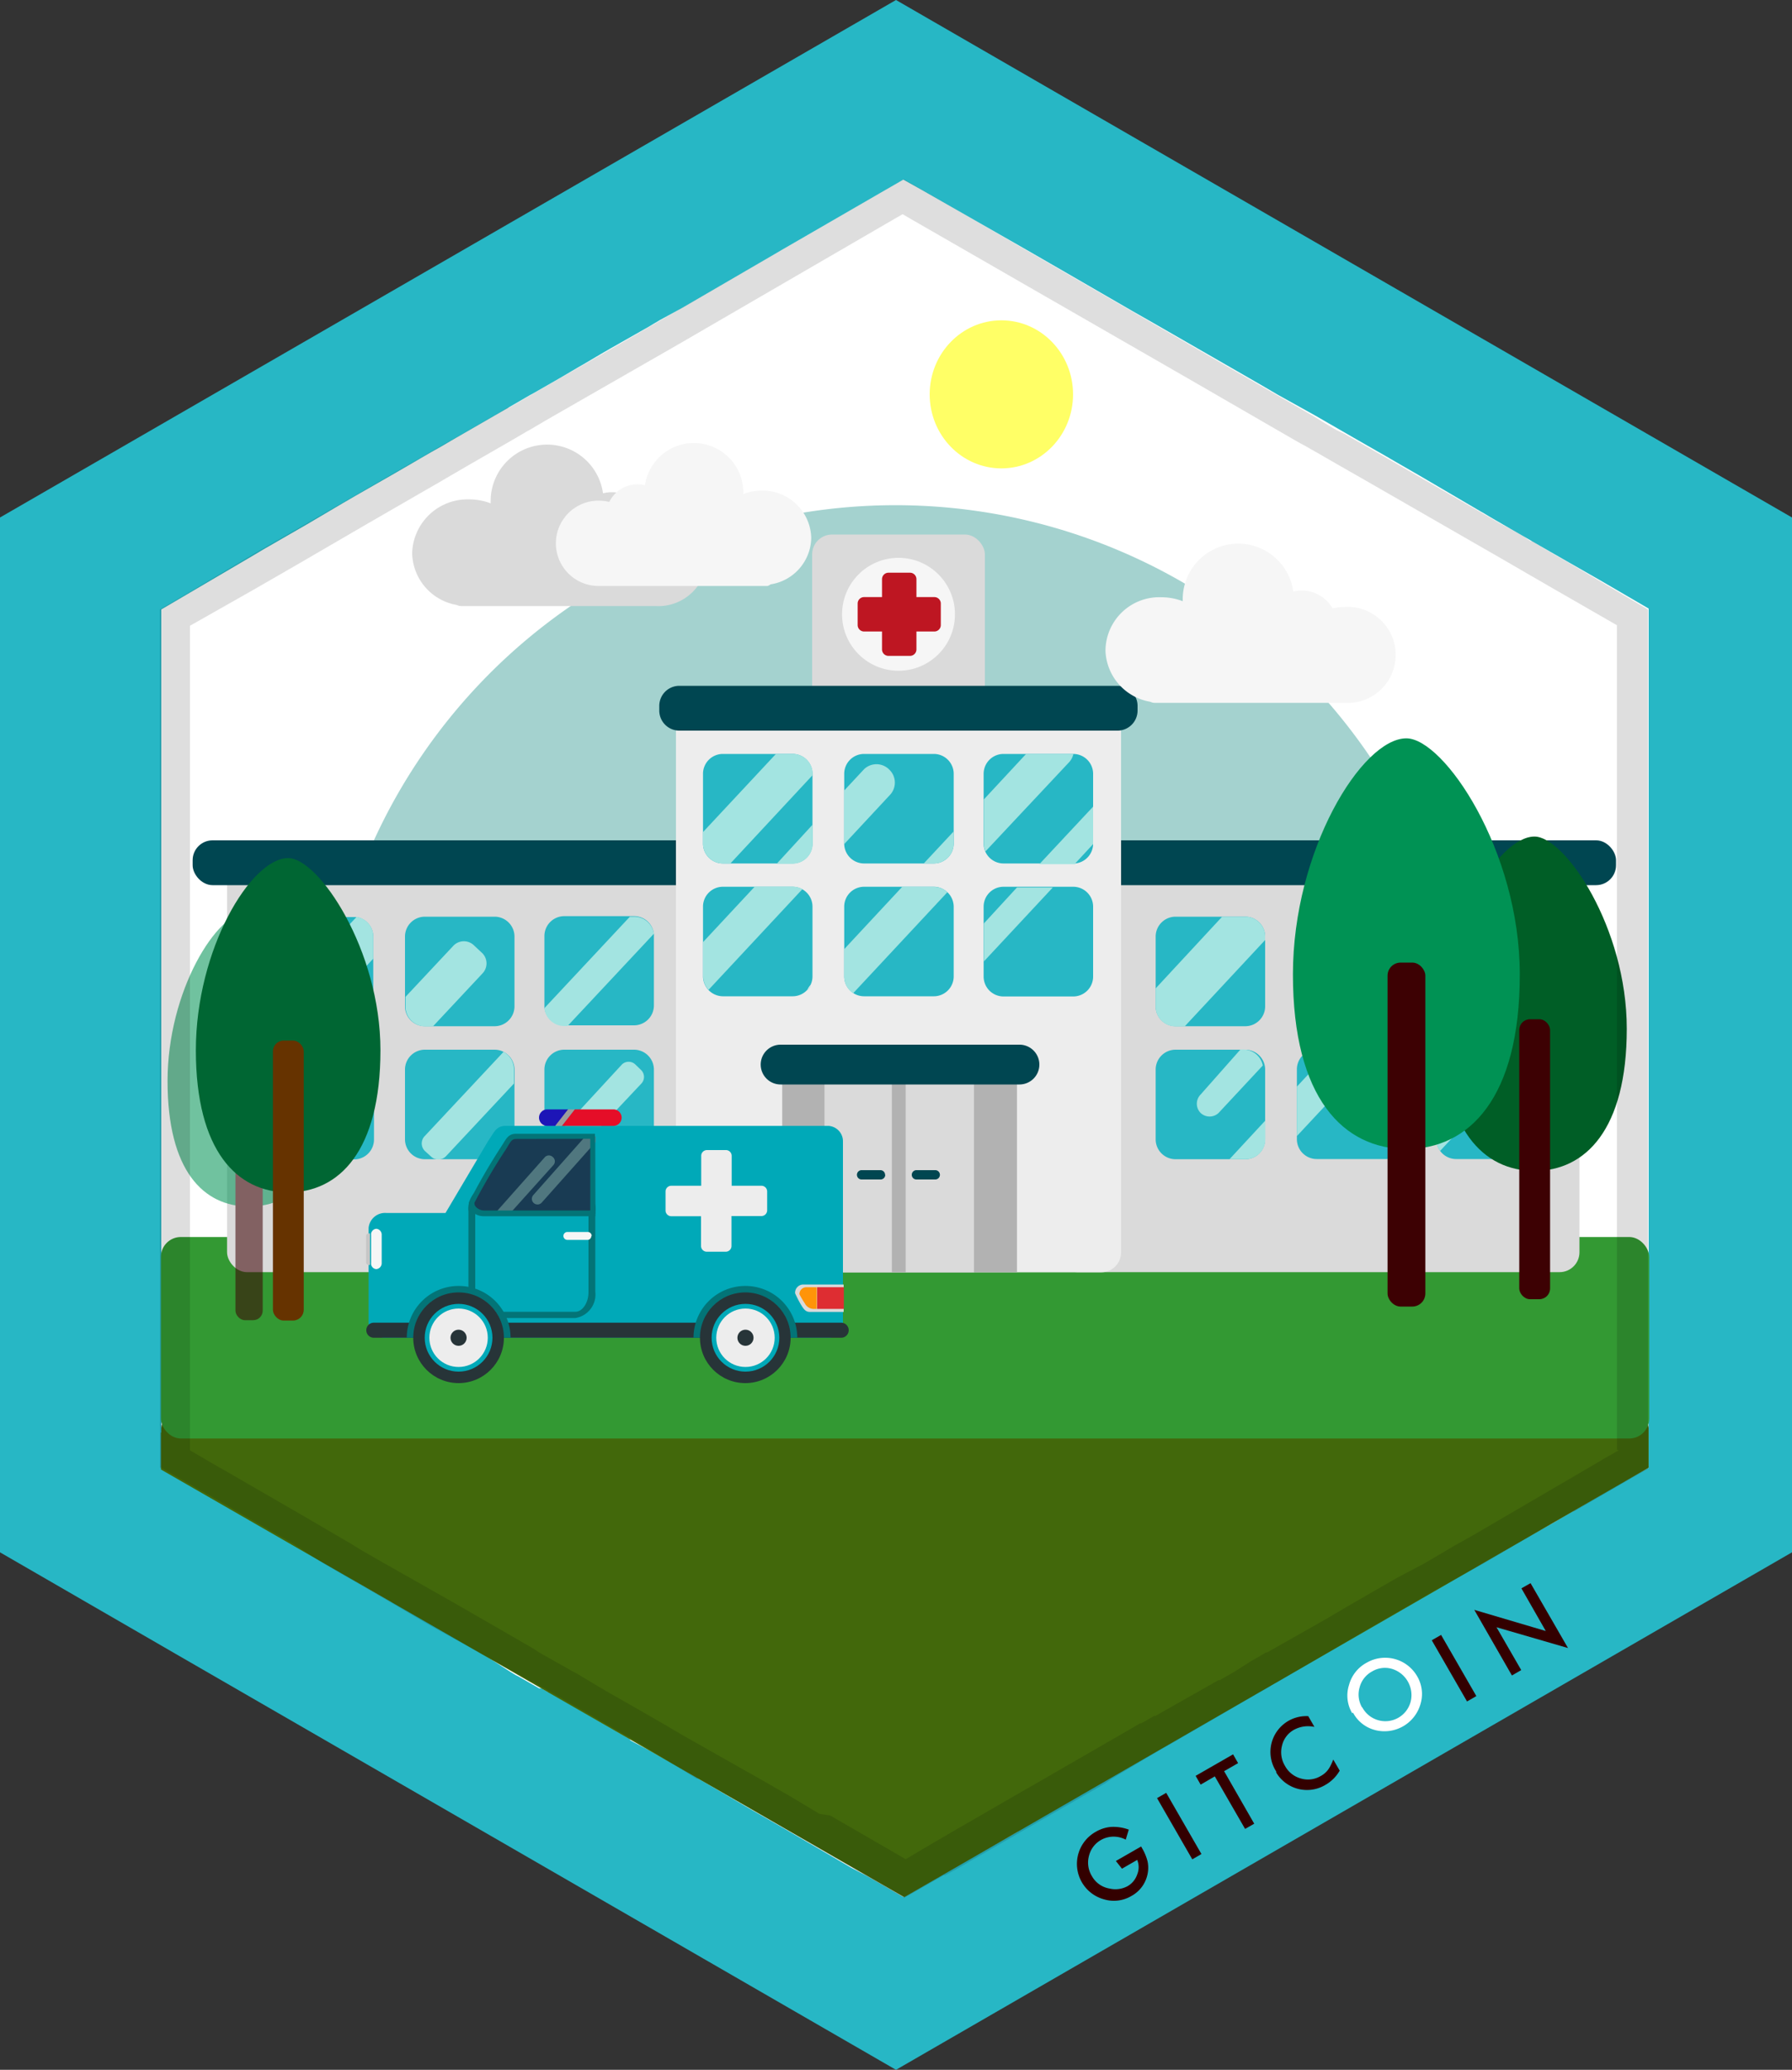 <svg id="Layer_1" data-name="Layer 1" xmlns="http://www.w3.org/2000/svg" viewBox="0 0 100 115.47"><rect x="0" y="0" width="100" height="115.47" fill="#333333" stroke="none"/><defs><style>.cls-1{fill:#27b7c5;}.cls-2,.cls-31{fill:#fff;}.cls-3{fill:#300;}.cls-4{fill:#319891;opacity:0.44;}.cls-33,.cls-4{isolation:isolate;}.cls-5{fill:#42680b;}.cls-6{fill:#393;}.cls-7{fill:#dadada;}.cls-8{fill:#004651;}.cls-9{fill:#ededed;}.cls-10{fill:#f6f6f6;}.cls-11{fill:#be1622;}.cls-12{fill:#b2b2b2;}.cls-13{fill:#a3e4e1;}.cls-14{fill:#005e26;}.cls-15{fill:#3d0103;}.cls-16{fill:#009254;}.cls-17{opacity:0.56;}.cls-18{fill:#063;}.cls-19{fill:#630;}.cls-20{fill:#00a9b8;}.cls-21{fill:#037477;}.cls-22{fill:#193b53;}.cls-23{fill:#50777f;}.cls-24{fill:#c6c6c6;}.cls-25{fill:#273438;}.cls-26{fill:#de2d32;}.cls-27{fill:#ff9409;}.cls-28{fill:#1d15b7;}.cls-29{fill:#e50e28;}.cls-30{fill:#9d9d9c;}.cls-31{opacity:0.69;}.cls-32{fill:#ff6;}.cls-33{opacity:0.13;}</style></defs><title>hosp</title><g id="Layer_63" data-name="Layer 63"><polygon class="cls-1" points="100 28.87 100 86.6 50 115.47 10 92.38 9.81 92.27 0 86.6 0 28.87 50 0 100 28.87"/></g><path class="cls-2" d="M92,33.95V81.88h0l-1,.56-.3.17-.12.06-.79.46L87,84.76l-.18.11-1.78,1-.14.08-1.34.78L83.1,87l-.13.07-.42.24-.22.12h-.09l-.1.06L79.41,89l-.74.42-.95.54h0l-1.11.64-.41.23h0l-1.39.8-.78.47-1.14.65h-.13l-.37.22h-.05l-.7.41-.16.08h0l-.91.52-.13.07-.14.08h0l-.29.16-.22.13h-.06l-.58.34-.18.11-.3.17-.23.13h0l-.42.24-.38.22h0l-.51.3L65,97.19l-.57.32h-.05l-3.16,1.83h0l-.36.21-.32.18-.45.26-.13.07-1.56,1.13-.88.51-.35.2h0l-.4.29-.36.21-2.13,1.19-.32.19h0l-.16.09-.45.26-1.69,1-.51.29h0l-.29.17-.43.25-.13-.07-1.15-.67-.77-.44h0l-.89-.47-.15-.09h0l-.55-.32-.15-.09-3-1.75h0l-2-1.15L37.4,98.3,36.85,98l-.62-.35-.84-.44-.2-.11L35.11,97h0l-2-1.16L32,95.19,31.67,95l-.35-.2-.21-.12-.23-.14-.22-.14h-.08l-.35-.21h-.14l-1.17-.67h0l-.14-.07-.33-.2-1.63-1.06-2.26-1.32-1.89-1.08-.74-.42h-.08l-.45-.26h0L21.21,89h0l-.94-.54h0l-1.68-1-.92-.53-1.24-.74-.65-.39h0l-.26-.15h0l-.23-.14h0l-3-1.71L9.15,82H9v-48L14.11,31l.69-.41h0l.23-.13.52-.3,1.58-.91,2-1.18.74-.43.14-.08,1.87-1.07.88-.51.91-.53.38-.22.41-.23.23-.13h0l.51-.3,2.93-1.69,1.43-.83.15-.08,1.5-.86.7-.41.34-.2.4-.23,1-.59.47-.27,2.06-1.17.62-.37,1.26-.69h0l5.16-3,.17-.1.24-.14,5.48-3.17,1.3-.75,1,.56,5.86,3.35,2.34,1.35,3.56,2.06,1.21.69,6,3.45.94.55,2.07,1.15.78.45,1.37.79,1.24.71.72.41.08.05,1.63.94,3.41,2h0l.23.13.23.14.36.21.83.48.49.28h0l1.73,1,.7.4.4.23,1.75,1Z"/><path class="cls-3" d="M62.27,103.82l1.41-.81.06.11a2.73,2.73,0,0,1,.3.73,1.71,1.71,0,0,1,0,.69,1.79,1.79,0,0,1-.9,1.23,1.92,1.92,0,0,1-1.53.19,2.05,2.05,0,0,1-.46-3.77,2,2,0,0,1,.84-.27,2.49,2.49,0,0,1,1,.15l-.17.56a1.44,1.44,0,0,0-1.35,0,1.4,1.4,0,0,0-.7.9,1.44,1.44,0,0,0,.16,1.13,1.39,1.39,0,0,0,1,.7,1.42,1.42,0,0,0,1-.14,1.19,1.19,0,0,0,.53-.65,1.06,1.06,0,0,0,0-.81l-.85.49Z"/><rect class="cls-3" x="65.51" y="99.9" width="0.59" height="3.94" transform="translate(-42.06 46.44) rotate(-29.94)"/><polygon class="cls-3" points="68.31 98.81 69.99 101.74 69.48 102.03 67.79 99.1 67 99.56 66.72 99.07 68.81 97.87 69.09 98.36 68.31 98.81"/><path class="cls-3" d="M73,95.73l.35.61a1.65,1.65,0,0,0-1.14.16,1.36,1.36,0,0,0-.67.89,1.47,1.47,0,0,0,.17,1.13,1.44,1.44,0,0,0,.89.7,1.39,1.39,0,0,0,1.1-.14,1.27,1.27,0,0,0,.41-.35,1.54,1.54,0,0,0,.15-.25,3.12,3.12,0,0,0,.14-.32l.36.62a2.14,2.14,0,0,1-.79.79,2,2,0,0,1-2.75-.68l0-.06A2,2,0,0,1,73,95.74"/><path class="cls-2" d="M75.46,95.58A1.93,1.93,0,0,1,75.28,94a2,2,0,0,1,1-1.25,2.06,2.06,0,0,1,2.8.76,1.94,1.94,0,0,1,.19,1.55,2.09,2.09,0,0,1-2.43,1.48,1.94,1.94,0,0,1-1.34-1m.52-.29a1.46,1.46,0,0,0,2.7-.32,1.53,1.53,0,0,0-1.05-1.83,1.39,1.39,0,0,0-1.11.15,1.41,1.41,0,0,0-.69.89,1.43,1.43,0,0,0,.13,1.1"/><rect class="cls-3" x="80.84" y="91.09" width="0.6" height="3.94" transform="translate(-35.63 52.96) rotate(-29.96)"/><polygon class="cls-3" points="84.37 93.47 82.27 89.81 86.26 90.99 84.9 88.61 85.41 88.32 87.5 91.94 83.51 90.78 84.89 93.17 84.37 93.47"/><g id="Page-1"><g id="r2_d2" data-name="r2 d2"><path id="Shape" class="cls-2" d="M90.49,35.36V81.61h0l-.36.21-.32.18-.54.3-3.61,2.08h0l-.11.07H85.5l-.5.34-.7.39h-.1l-.42.24-1,.57-.74.43-.64.37-.21.11h-.11L81,87l-.87.5h0l-1.74,1-.44.25-.12.07h0l-.12.07h0l-.9.51h-.06l-1,.58-.39.23h0l-.37.21L74,91l-.76.45-1,.58h-.07l-.11.06h0l-.09.05-.25.15h0l-.14.08h0l-.35.2-.23.14-.1.05-.16.08h0l-.6.34h-.05l-.21.12h0l-.25.15-.13.07L69,94l-.21.12h0l-.37.22-.25.15h0l-.26.15-1.18.69-.44.25-.22.12-.61.35h0l-.27.16h0l-.21.13-.73.42-.55.31h0l-.43.25h0l-.46.27-.25.15-.81.46h0l-.22.12-.87.5-.15.09h0l-.46.29-1.24.71-.31.18h-.08l-.21.12-.7.4-.23.13-.25.14h0l-.17.1-.2.11-.3.17-.72.42h-.08l-1.15.66h0l-.69.4-.53.3h0l-1.23.7h0l-.22.12-.49.28h0l-.11.07-.17.1-.24.14h0l-.17.1h0l-1-.57h0l-.17-.1-.74-.43h0l-.29-.17h0l-1.22-.7h0l-1.19-.69h0l-.72-.42h0l-.3-.17-.16-.1h0l-.57-.33H44l-.09-.05-.11-.06-.23-.14-.1-.06h0l-.9-.36-.21-.11-.34-.2h0l-1.22-.71h0l-.1-.06-.32-.19h0L40,98.71l-.54-.31h0l-1.12-.65-.34-.2-.62-.36-.5-.29-.1-.05-.87-.5-1.5-.87h0l-1.15-.66-3.41-2-.14-.08-.5-.29-.43-.26L28.35,92l-.26-.15-.33-.19-.86-.5h0l-2.38-1.38-.09-.05-.16-.09-.58-.33L23,88.86H22.9l-.44-.25h-.07l-.1-.06h0L22,88.4,21.39,88h0l-1.62-.94-.89-.51L17,85.37h-.08l-.22-.18h0l-.24-.14L16,84.81l-.71-.42h-.05l-.43-.25-.61-.35-.59-.34-1.06-.62-.09-.05h0l-.29-.17-.36-.21h0l-.43-.21-.86-.5h-.07V35.36l.68-.39,1.38-.8.31-.18,2.94-1.7.92-.53,5-2.91h0l.79-.45.91-.54L25,26.95h0l.76-.44,3.16-1.81.56-.33.82-.47.15-.08L31.89,23l.68-.39.33-.19.38-.22.58-.34.37-.23.45-.26.44-.24.51-.3,1-.59.6-.36.65-.37.61-.31h0l.37-.22,4.6-2.65.1,0h.07l.23-.14,4.87-2.87.48-.28,1.25-.72.44.26,1,.55,2.49,1.44L57,16.06l2.26,1.31.19.11,4.08,2.35.85.5,4.46,2.58.79.45.9.53,2,1.14.76.44.6.35.72.42.43.24.5.3.26.15.7.4.08.05,1.58.91L80,29.37l1,.57.44.25h0l.23.12.57.34,1.27.73,1.69,1,.68.38.38.22.43.24,1.26.73.15.09.74.43Z"/><path id="Shape-2" class="cls-4" d="M33.42,87.48H66.67a32,32,0,1,0-33.4,0Z"/></g></g><polygon class="cls-5" points="9.44 79.92 8.98 79.92 8.98 81.98 50.46 105.84 92 81.88 92 79.88 91.68 79.88 9.44 79.92"/><g id="Hospital"><g id="Grass"><path class="cls-5" d="M92,79.67a1,1,0,0,0-1.11-.92H10.1A1,1,0,0,0,9,79.67V81a1,1,0,0,0,1.11.92H90.92A1,1,0,0,0,92,81Z"/><rect id="Grass-2" data-name="Grass" class="cls-6" x="8.98" y="69.01" width="83.05" height="11.24" rx="1.11" ry="1.11"/></g><g id="Building"><rect class="cls-7" x="12.67" y="48.17" width="29.13" height="22.8" rx="1.11" ry="1.11"/><rect class="cls-7" x="59.01" y="48.17" width="29.13" height="22.8" rx="1.11" ry="1.11"/><rect class="cls-8" x="10.75" y="46.88" width="29.38" height="2.5" rx="1.11" ry="1.11"/><rect class="cls-8" x="60.8" y="46.88" width="29.38" height="2.5" rx="1.11" ry="1.11"/><rect class="cls-7" x="45.32" y="29.82" width="9.64" height="9.69" rx="1.11" ry="1.11"/><rect class="cls-9" x="37.72" y="39.28" width="24.84" height="31.7" rx="1.11" ry="1.11"/><path class="cls-8" d="M63.48,39.37a1.12,1.12,0,0,0-1.12-1.11H37.91a1.12,1.12,0,0,0-1.12,1.11v.28a1.12,1.12,0,0,0,1.12,1.11H62.36a1.12,1.12,0,0,0,1.12-1.11Z"/><circle class="cls-10" cx="50.14" cy="34.27" r="3.15"/><path class="cls-11" d="M52.14,33.31h-1v-1a.36.36,0,0,0-.36-.36h-1.2a.36.36,0,0,0-.36.36v1h-1a.36.36,0,0,0-.36.36v1.2a.36.36,0,0,0,.36.36h1v1a.36.36,0,0,0,.36.36h1.2a.36.36,0,0,0,.36-.36v-1h1a.36.36,0,0,0,.36-.36v-1.2A.36.36,0,0,0,52.14,33.31Z"/><g id="Door"><rect class="cls-12" x="43.65" y="59.58" width="13.1" height="11.4"/><rect class="cls-7" x="46.01" y="59.58" width="8.34" height="11.4"/><rect class="cls-12" x="49.77" y="59.39" width="0.77" height="11.59"/><path class="cls-8" d="M58,59.39A1.11,1.11,0,0,1,56.9,60.5H43.56a1.11,1.11,0,0,1-1.11-1.11h0a1.11,1.11,0,0,1,1.11-1.11H56.9A1.11,1.11,0,0,1,58,59.39Z"/><path class="cls-8" d="M49.4,65.54a.26.26,0,0,1-.26.26H48.08a.26.26,0,0,1-.26-.26h0a.26.26,0,0,1,.26-.26h1.05a.26.26,0,0,1,.26.26Z"/><path class="cls-8" d="M52.45,65.54a.26.26,0,0,1-.26.26H51.14a.26.26,0,0,1-.26-.26h0a.26.26,0,0,1,.26-.26h1.05a.26.26,0,0,1,.26.26Z"/></g></g><g id="Window"><path class="cls-1" d="M27.6,51.14H23.71a1.11,1.11,0,0,0-1.11,1.11v3.89a1.11,1.11,0,0,0,1.11,1.11H27.6a1.11,1.11,0,0,0,1.11-1.11V52.25A1.11,1.11,0,0,0,27.6,51.14Z"/><path class="cls-1" d="M36.49,52.11a1.11,1.11,0,0,0-1.1-1H31.49a1.11,1.11,0,0,0-1.11,1.11v3.89s0,.06,0,.09a1.11,1.11,0,0,0,1.11,1h3.89a1.11,1.11,0,0,0,1.11-1.11V52.25A1.12,1.12,0,0,0,36.49,52.11Z"/><path class="cls-1" d="M35.38,58.56H31.49a1.11,1.11,0,0,0-1.11,1.11v3.89a1.12,1.12,0,0,0,1.11,1.11h3.89a1.11,1.11,0,0,0,1.11-1.11V59.67A1.11,1.11,0,0,0,35.38,58.56Z"/><path class="cls-1" d="M19.9,51.16l-.18,0H15.83a1.11,1.11,0,0,0-1.11,1.11v3.89a1.11,1.11,0,0,0,1.11,1.11h3.89a1.11,1.11,0,0,0,1.11-1.11V52.25A1.11,1.11,0,0,0,19.9,51.16Z"/><path class="cls-1" d="M19.87,58.57h-4a1.11,1.11,0,0,0-1.11,1.11v3.89a1.11,1.11,0,0,0,1.11,1.11h3.89a1.11,1.11,0,0,0,1.11-1.11V59.67A1.11,1.11,0,0,0,19.87,58.57Z"/><path class="cls-1" d="M28.1,58.68a1.11,1.11,0,0,0-.5-.12H23.71a1.11,1.11,0,0,0-1.11,1.11v3.89a1.11,1.11,0,0,0,1.11,1.11H27.6a1.11,1.11,0,0,0,1.11-1.11V59.67A1.11,1.11,0,0,0,28.1,58.68Z"/><path class="cls-1" d="M52.11,42.06H48.22a1.11,1.11,0,0,0-1.11,1.11v3.92a1.11,1.11,0,0,0,1.11,1.08h3.89a1.11,1.11,0,0,0,1.11-1.11V43.17A1.11,1.11,0,0,0,52.11,42.06Z"/><path class="cls-1" d="M59.9,42.06H56a1.11,1.11,0,0,0-1.11,1.11v3.89A1.11,1.11,0,0,0,56,48.17h4a1.11,1.11,0,0,0,1-1.08V43.17A1.11,1.11,0,0,0,59.9,42.06Z"/><path class="cls-1" d="M44.77,49.61a1.11,1.11,0,0,0-.53-.14H40.34a1.11,1.11,0,0,0-1.11,1.11v3.89a1.12,1.12,0,0,0,1.11,1.11h3.89a1.11,1.11,0,0,0,.83-.37,1,1,0,0,1,.17-.26h0a1.11,1.11,0,0,0,.11-.48V50.58A1.11,1.11,0,0,0,44.77,49.61Z"/><path class="cls-1" d="M59.9,49.47H56a1.11,1.11,0,0,0-1.11,1.11v3.89A1.11,1.11,0,0,0,56,55.59H59.9A1.11,1.11,0,0,0,61,54.48V50.58A1.11,1.11,0,0,0,59.9,49.47Z"/><path class="cls-1" d="M44.24,42.06H40.34a1.11,1.11,0,0,0-1.11,1.11v3.89a1.11,1.11,0,0,0,1.11,1.11h3.89a1.11,1.11,0,0,0,1.11-1.11V43.17A1.11,1.11,0,0,0,44.24,42.06Z"/><path class="cls-1" d="M52.11,49.47H48.22a1.11,1.11,0,0,0-1.11,1.11v3.89a1.11,1.11,0,0,0,1.11,1.11h3.89a1.11,1.11,0,0,0,1.11-1.11V50.58a1.12,1.12,0,0,0-1.11-1.11Z"/><path class="cls-1" d="M77.92,51.29a1.11,1.11,0,0,0-.55-.15H73.48a1.11,1.11,0,0,0-1.11,1.11v3.89a1.12,1.12,0,0,0,1.11,1.11h3.89a1.11,1.11,0,0,0,1.11-1.11V52.25A1.11,1.11,0,0,0,77.92,51.29Z"/><path class="cls-1" d="M86.27,52.2a1.11,1.11,0,0,0-1.11-1.06H81.26a1.11,1.11,0,0,0-1.11,1.11v3.89a1.11,1.11,0,0,0,1.11,1.11h3.89a1.11,1.11,0,0,0,1.11-1.11V52.25S86.27,52.22,86.27,52.2Z"/><path class="cls-1" d="M85.56,58.63a1.11,1.11,0,0,0-.41-.08H81.26a1.11,1.11,0,0,0-1.11,1.11v3.89a1.11,1.11,0,0,0,1.11,1.11h3.89a1.11,1.11,0,0,0,1.11-1.11V59.67A1.11,1.11,0,0,0,85.56,58.63Z"/><path class="cls-1" d="M69.49,51.14H65.6a1.11,1.11,0,0,0-1.11,1.11v3.89a1.11,1.11,0,0,0,1.11,1.11h3.89a1.11,1.11,0,0,0,1.11-1.11V52.25A1.11,1.11,0,0,0,69.49,51.14Z"/><path class="cls-1" d="M69.49,58.56H65.6a1.11,1.11,0,0,0-1.11,1.11v3.89a1.11,1.11,0,0,0,1.11,1.11h3.89a1.11,1.11,0,0,0,1.11-1.11V59.67a1.11,1.11,0,0,0-1.11-1.11Z"/><path class="cls-1" d="M77.72,58.61a1.11,1.11,0,0,0-.35-.06H73.48a1.11,1.11,0,0,0-1.11,1.11v3.89a1.11,1.11,0,0,0,1.11,1.11h3.89a1.11,1.11,0,0,0,1.11-1.11V59.67A1.11,1.11,0,0,0,77.72,58.61Z"/><path class="cls-13" d="M28.1,58.68l-4.39,4.69a.59.59,0,0,0,0,.84l.33.3a.59.59,0,0,0,.84,0l3.8-4.06v-.75A1.11,1.11,0,0,0,28.1,58.68Z"/><path class="cls-13" d="M35.75,59.67l-.29-.28a.54.54,0,0,0-.76,0L30.45,64a1.11,1.11,0,0,0,1,.72h.32l4-4.25A.54.54,0,0,0,35.75,59.67Z"/><path class="cls-13" d="M45.35,43.17a1.11,1.11,0,0,0-1.11-1.11H43.3l-4.07,4.36v.64a1.11,1.11,0,0,0,1.11,1.11h.42l4.58-4.92Z"/><path class="cls-13" d="M45.35,47.06V46l-2,2.18h.92A1.11,1.11,0,0,0,45.35,47.06Z"/><path class="cls-13" d="M47.11,47.09l2.55-2.74a1,1,0,0,0,0-1.38l-.06-.06a1,1,0,0,0-1.38,0L47.11,44.1v3Z"/><path class="cls-13" d="M44.24,49.47H42.11l-2.87,3.08v1.92a1.11,1.11,0,0,0,.3.75l5.24-5.62A1.11,1.11,0,0,0,44.24,49.47Z"/><path class="cls-13" d="M52.11,48.17a1.11,1.11,0,0,0,1.11-1.11v-.68l-1.67,1.79Z"/><path class="cls-13" d="M59.9,42.06H57.26L54.9,44.6v2.47a1.11,1.11,0,0,0,.09.43l4.69-5A1,1,0,0,0,59.9,42.06Z"/><path class="cls-13" d="M45.24,55a1,1,0,0,0-.17.26,1.11,1.11,0,0,0,.18-.26Z"/><path class="cls-13" d="M50.35,49.47l-3.24,3.48v1.53a1.11,1.11,0,0,0,.5.93l5.26-5.64a1.11,1.11,0,0,0-.75-.29Z"/><path class="cls-13" d="M60,48.17l1-1.08V45l-3,3.21h2Z"/><path class="cls-13" d="M54.9,51.52v2.12l0,0,3.85-4.13h-2Z"/><path class="cls-13" d="M35.38,51.14h-.23l-4.77,5.1a1.11,1.11,0,0,0,1.11,1h.18l4.82-5.15A1.11,1.11,0,0,0,35.38,51.14Z"/><path class="cls-13" d="M16.34,56.15l.45.42a.81.81,0,0,0,1.15,0l2.89-3.09V52.25a1.11,1.11,0,0,0-.93-1.1L16.3,55A.81.81,0,0,0,16.34,56.15Z"/><path class="cls-13" d="M23.71,57.26h.45l2.75-2.94a.81.81,0,0,0,0-1.15l-.45-.42a.81.81,0,0,0-1.15,0l-2.68,2.86v.49A1.11,1.11,0,0,0,23.71,57.26Z"/><path class="cls-13" d="M20.83,59.67a1.11,1.11,0,0,0-1-1.1L14.8,64a1.11,1.11,0,0,0,1,.69h1.4l3.61-3.86Z"/><path class="cls-13" d="M16.83,59.67l-.24-.23a.44.44,0,0,0-.62,0L14.72,60.8v1.77l2.13-2.28A.44.44,0,0,0,16.83,59.67Z"/><path class="cls-13" d="M65.6,57.26h.51l4.49-4.82v-.19a1.11,1.11,0,0,0-1.11-1.11H68.2l-3.71,4v1A1.11,1.11,0,0,0,65.6,57.26Z"/><path class="cls-13" d="M72.82,57l4.91-5.27a.72.72,0,0,0,.19-.49,1.11,1.11,0,0,0-.55-.15H76.25L72.37,55.3v.84A1.11,1.11,0,0,0,72.82,57Z"/><path class="cls-13" d="M67,62.09l0,0a.73.73,0,0,0,1,0l2.47-2.65a1.11,1.11,0,0,0-1.09-.89h-.16L67,61.06A.73.73,0,0,0,67,62.09Z"/><path class="cls-13" d="M77.36,55.27l-1.86,2h1.87a1.11,1.11,0,0,0,1.11-1.11v-1A.9.9,0,0,0,77.36,55.27Z"/><path class="cls-13" d="M70.61,63.56V62.51l-2,2.16h.9A1.11,1.11,0,0,0,70.61,63.56Z"/><polygon class="cls-13" points="74.29 58.56 72.37 60.62 72.37 63.38 76.87 58.56 74.29 58.56"/><path class="cls-13" d="M85.16,51.14h-.48L80.15,56v.15a1.11,1.11,0,0,0,1.11,1.11h.29l4.71-5.06A1.11,1.11,0,0,0,85.16,51.14Z"/><path class="cls-13" d="M77.72,58.61l-2.56,2.75a.9.9,0,0,0,0,1.28l.06.05a.9.9,0,0,0,1.28,0l2-2.09v-.88A1.11,1.11,0,0,0,77.72,58.61Z"/><path class="cls-13" d="M86.27,56.15v-.25L85,57.26h.16A1.11,1.11,0,0,0,86.27,56.15Z"/><path class="cls-13" d="M83.79,58.56l-3.64,3.9v1.1a1.11,1.11,0,0,0,.21.65l5.2-5.58a1.11,1.11,0,0,0-.41-.08Z"/></g><g id="Trees"><path class="cls-14" d="M90.78,57.39c0,5.63-2.31,7.93-5.15,7.93s-5.15-2.3-5.15-7.93,3.1-10.72,5.15-10.72C87.34,46.67,90.78,51.76,90.78,57.39Z"/><rect class="cls-15" x="84.78" y="56.86" width="1.72" height="15.62" rx="0.6" ry="0.6"/><path class="cls-16" d="M84.81,54.36c0,6.91-2.83,9.74-6.33,9.74s-6.33-2.83-6.33-9.74S76,41.19,78.48,41.19C80.57,41.19,84.81,47.44,84.81,54.36Z"/><rect class="cls-15" x="77.43" y="53.7" width="2.11" height="19.19" rx="0.73" ry="0.73"/><g class="cls-17"><path class="cls-16" d="M18.45,60.31c0,5-2,7-4.55,7s-4.55-2-4.55-7,2.74-9.47,4.55-9.47C15.4,50.83,18.45,55.33,18.45,60.31Z"/><rect class="cls-15" x="13.14" y="59.84" width="1.52" height="13.81" rx="0.53" ry="0.53"/></g><path class="cls-18" d="M21.23,58.59c0,5.63-2.31,7.93-5.15,7.93s-5.15-2.3-5.15-7.93S14,47.87,16.08,47.87C17.79,47.87,21.23,53,21.23,58.59Z"/><rect class="cls-19" x="15.23" y="58.05" width="1.72" height="15.62" rx="0.6" ry="0.6"/></g><g id="Ambulance"><path class="cls-20" d="M46.23,62.81h-18c-.55,0-.64.34-1,.86l-2.37,4H21.57a.92.92,0,0,0-1,.83V73.8a.92.92,0,0,0,1,.83H46.23a.86.86,0,0,0,.81-.58h0v0a.7.7,0,0,0,0-.22V63.67A.86.86,0,0,0,46.23,62.81Z"/><path class="cls-21" d="M32.11,73.53H27.25a1.33,1.33,0,0,1-1.11-1.46V67.59a1.33,1.33,0,0,1,1.11-1.47h4.86a1.33,1.33,0,0,1,1.11,1.47v4.47A1.33,1.33,0,0,1,32.11,73.53Zm-4.86-7c-.39,0-.73.5-.73,1.09v4.47c0,.59.33,1.09.73,1.09h4.86c.39,0,.73-.5.73-1.09V67.59c0-.59-.33-1.09-.73-1.09Z"/><path class="cls-22" d="M28.87,63.4c-.39,0-.45.24-.7.61,0,0-1.77,2.78-1.83,3.1s.31.61.7.61h6.17V63.4Z"/><path class="cls-23" d="M30.85,64.55a.31.31,0,0,0-.44,0l-2.77,3.12h.84L30.88,65A.31.31,0,0,0,30.85,64.55Z"/><path class="cls-23" d="M32.66,63.4l-2.9,3.27a.31.31,0,1,0,.47.42l3-3.37V63.4Z"/><path class="cls-21" d="M33.22,67.85H27a.91.91,0,0,1-.7-.31.56.56,0,0,1-.13-.46A33.83,33.83,0,0,1,28,63.92l.12-.19c.17-.27.3-.48.68-.48h4.4Zm-4.4-4.31c-.23,0-.29.09-.45.35l-.12.2a33.83,33.83,0,0,0-1.77,3,.27.27,0,0,0,.07.23.64.64,0,0,0,.48.21h5.91v-4Z"/><path class="cls-10" d="M33,68.95a.22.22,0,0,1-.22.22H31.66a.22.22,0,0,1-.22-.22h0a.22.22,0,0,1,.22-.22H32.8a.22.22,0,0,1,.22.22Z"/><path class="cls-24" d="M20.65,68.9a.39.39,0,0,1,0-.09h-.06a.15.15,0,0,0-.16.14v1.48a.15.15,0,0,0,.16.14h.06a.4.4,0,0,1,0-.09Z"/><path class="cls-10" d="M21,68.55a.32.32,0,0,0-.29.26.39.39,0,0,0,0,.09v1.55a.4.4,0,0,0,0,.09.31.31,0,0,0,.29.26.33.33,0,0,0,.3-.35V68.9A.33.33,0,0,0,21,68.55Z"/><path class="cls-7" d="M45.44,71.66H44.8a.46.46,0,0,0-.43.49s.16.36.33.64.27.4.51.4h1.87V71.66Z"/><path class="cls-25" d="M47.36,74.21a.42.42,0,0,1-.42.42H20.86a.42.42,0,0,1-.42-.42h0a.42.42,0,0,1,.42-.42H46.94a.42.42,0,0,1,.42.42Z"/><rect class="cls-26" x="45.6" y="71.81" width="1.49" height="1.21"/><path class="cls-27" d="M45,71.81a.39.39,0,0,0-.39.39,5.52,5.52,0,0,0,.3.51.56.56,0,0,0,.46.31h.21V71.81Z"/><path class="cls-21" d="M25.59,71.74a2.89,2.89,0,0,0-2.89,2.89h5.79A2.89,2.89,0,0,0,25.59,71.74Z"/><circle class="cls-25" cx="25.59" cy="74.63" r="2.53"/><path class="cls-21" d="M41.59,71.74a2.89,2.89,0,0,0-2.89,2.89h5.79A2.89,2.89,0,0,0,41.59,71.74Z"/><circle class="cls-25" cx="41.59" cy="74.63" r="2.53"/><circle class="cls-20" cx="25.59" cy="74.63" r="1.89"/><circle class="cls-9" cx="25.59" cy="74.63" r="1.63"/><circle class="cls-25" cx="25.59" cy="74.63" r="0.45"/><circle class="cls-20" cx="41.6" cy="74.63" r="1.89"/><circle class="cls-9" cx="41.6" cy="74.63" r="1.63"/><circle class="cls-25" cx="41.6" cy="74.63" r="0.45"/><path class="cls-9" d="M42.49,66.15H40.83V64.48a.32.32,0,0,0-.32-.32H39.45a.32.32,0,0,0-.32.32v1.67H37.46a.32.32,0,0,0-.32.32v1.06a.32.32,0,0,0,.32.32h1.66v1.66a.32.32,0,0,0,.32.32h1.06a.32.32,0,0,0,.32-.32V67.84h1.67a.32.32,0,0,0,.32-.32V66.46A.32.32,0,0,0,42.49,66.15Z"/><path class="cls-28" d="M30.54,61.89a.46.46,0,0,0,0,.92H31l.72-.92Z"/><path class="cls-29" d="M34.23,61.89H32.07l-.72.92h2.88a.46.46,0,0,0,0-.92Z"/><polygon class="cls-30" points="31.7 61.89 30.98 62.81 31.35 62.81 32.07 61.89 31.7 61.89"/></g><g id="Cloud"><path class="cls-7" d="M23,30.86a3.09,3.09,0,0,1,3.18-3,3.34,3.34,0,0,1,1.2.22s0-.09,0-.13a3.15,3.15,0,0,1,6.27-.43,2,2,0,0,1,.48-.06,2,2,0,0,1,1.75,1,3.06,3.06,0,0,1,.69-.08,2.72,2.72,0,1,1,0,5.43H25.75a.59.59,0,0,1-.26-.06A3,3,0,0,1,23,30.86Z"/><path class="cls-10" d="M45.27,30a2.71,2.71,0,0,0-2.79-2.63,2.93,2.93,0,0,0-1,.19s0-.08,0-.12a2.76,2.76,0,0,0-5.49-.37,1.73,1.73,0,0,0-.42-.05A1.75,1.75,0,0,0,34,28a2.68,2.68,0,0,0-.6-.07,2.38,2.38,0,1,0,0,4.76h9.43A.52.52,0,0,0,43,32.6,2.67,2.67,0,0,0,45.27,30Z"/><path class="cls-10" d="M61.69,36.32a3,3,0,0,1,3.13-3,3.29,3.29,0,0,1,1.18.22s0-.09,0-.13A3.1,3.1,0,0,1,72.17,33a1.94,1.94,0,0,1,.47-.06,2,2,0,0,1,1.72,1,3,3,0,0,1,.68-.08,2.68,2.68,0,1,1,0,5.35H64.45a.58.58,0,0,1-.26-.06A3,3,0,0,1,61.69,36.32Z"/><path class="cls-31" d="M50.12,23.84a2.14,2.14,0,0,1,2.2-2.07,2.31,2.31,0,0,1,.83.15s0-.06,0-.09a2.17,2.17,0,0,1,4.33-.29,1.36,1.36,0,0,1,.33,0,1.38,1.38,0,0,1,1.21.72,2.11,2.11,0,0,1,.47-.05,1.88,1.88,0,1,1,0,3.75H52a.41.41,0,0,1-.18,0A2.1,2.1,0,0,1,50.12,23.84Z"/></g></g><ellipse class="cls-32" cx="55.88" cy="22" rx="4" ry="4.13"/><g id="Layer_2" data-name="Layer 2"><g id="Layer_16" data-name="Layer 16"><path class="cls-33" d="M87.33,31.27,86.85,31l-.65-.38-.7-.43h-.1l-.4-.28-.46-.26-.85-.46-6.54-3.77-1.54-.88L75,24.19,74.59,24l-.44-.26h0l-.38-.23-.45-.28-4.81-2.77L50.92,10.28,50.44,10l-.44.25L34.58,19.19l-4.52,2.59-1.17.68-.48.28h-.09l-.23.14-.38.23-.27.15-.24.14-.16.09-1.35.78h0l-1.63.92h0l-.52.31-.69.39h0l-2.93,1.69h0l-2.15,1.24-.9.52-2.69,1.55-3.87,2.3L8.92,34V81.88H9l1.55.9.68.39.14.07,3.9,2.26.62.35.48.28L18,87.19l1.43.83.41.23,1.17.68,3,1.76,5,2.75.62.36h.06l.14.07.1.06.16.09h0l1.72,1,.79.45,1.2.7.8.46.16.09.28.16.17.1.43.25,3.24,2H39l.4.23.56.32.65.38h0l.48.27,1.36.8,2.86,1.66,4,2.33.93.54.21.12h0l.17-.1.13-.07h0l.28-.16,1.63-.93h.08l.71-.39.45-.26.22-.13,3.47-2,2.21-1.27.67-.39.6-.34.6-.35.38-.26L64.1,98l.35-.2h0l.21-.13.19-.11.57-.32.72-.42,1.14-.66.41-.24h0l.41-.24h0l.23-.13.48-.28.33-.19.32-.19.5-.28.19-.12.29-.16.39-.22h0L71,94l.22-.12,3.41-2,.34-.2,1-.59,2.68-1.54L80,88.76l2.84-1.57,1.7-1,3.24-1.87h.05l2.39-1.38.81-.47.93-.53V34Zm3,49.64-.47.27-.29.16-.52.31-6.85,4-1,.56-1.7,1L78,88l-2.81,1.62L74,90.32l-.65.37-2.65,1.5h-.06l-.14.08-.16.1-.51.29-.83.53-.2.12h0l-.73.42H68l-3.53,2h-.07l-.71.41h-.07l-.82.48-1.94,1.12-1.39.8-1.52.88-1,.57-2.68,1.55-1.11.64h0l-.68.4-.25.14-1.69,1-3.11-1.8-1.11-.64-.59-.09-1.67-1-.65-.37-.62-.36L38,96.75l-.69-.41h0l-1.61-.93-1.86-1.06-.84-.5-.52-.31-.23-.14-.39-.21-.19-.11-1.58-.89L29.81,92l-.17-.1-1.35-.78L25.2,89.34l-3.53-2-.27-.15-1.32-.76-.38-.24L17,84.61l-4.43-2.56-.81-.46-.35-.21-.21-.12-.6-.35v-46l3.53-2,2.69-1.55.84-.49h0l2.89-1.68h0l1.23-.71h0l1.61-.93,1.13-.65.39-.23h0l.69-.4.41-.24h0l2.69-1.55h0l.7-.41.32-.18.18-.11.26-.15.15-.09.24-.14h0l7.34-4.21,12.06-7,.42-.24.48.28L66.1,21l6.3,3.64h0l.29.16.1.05.4.23.32.18,1.11.64,1.75,1,6.33,3.64,1.27.73.5.29h0l.69.4.17.1.49.28.48.28,3.93,2.26v46Z"/></g></g></svg>